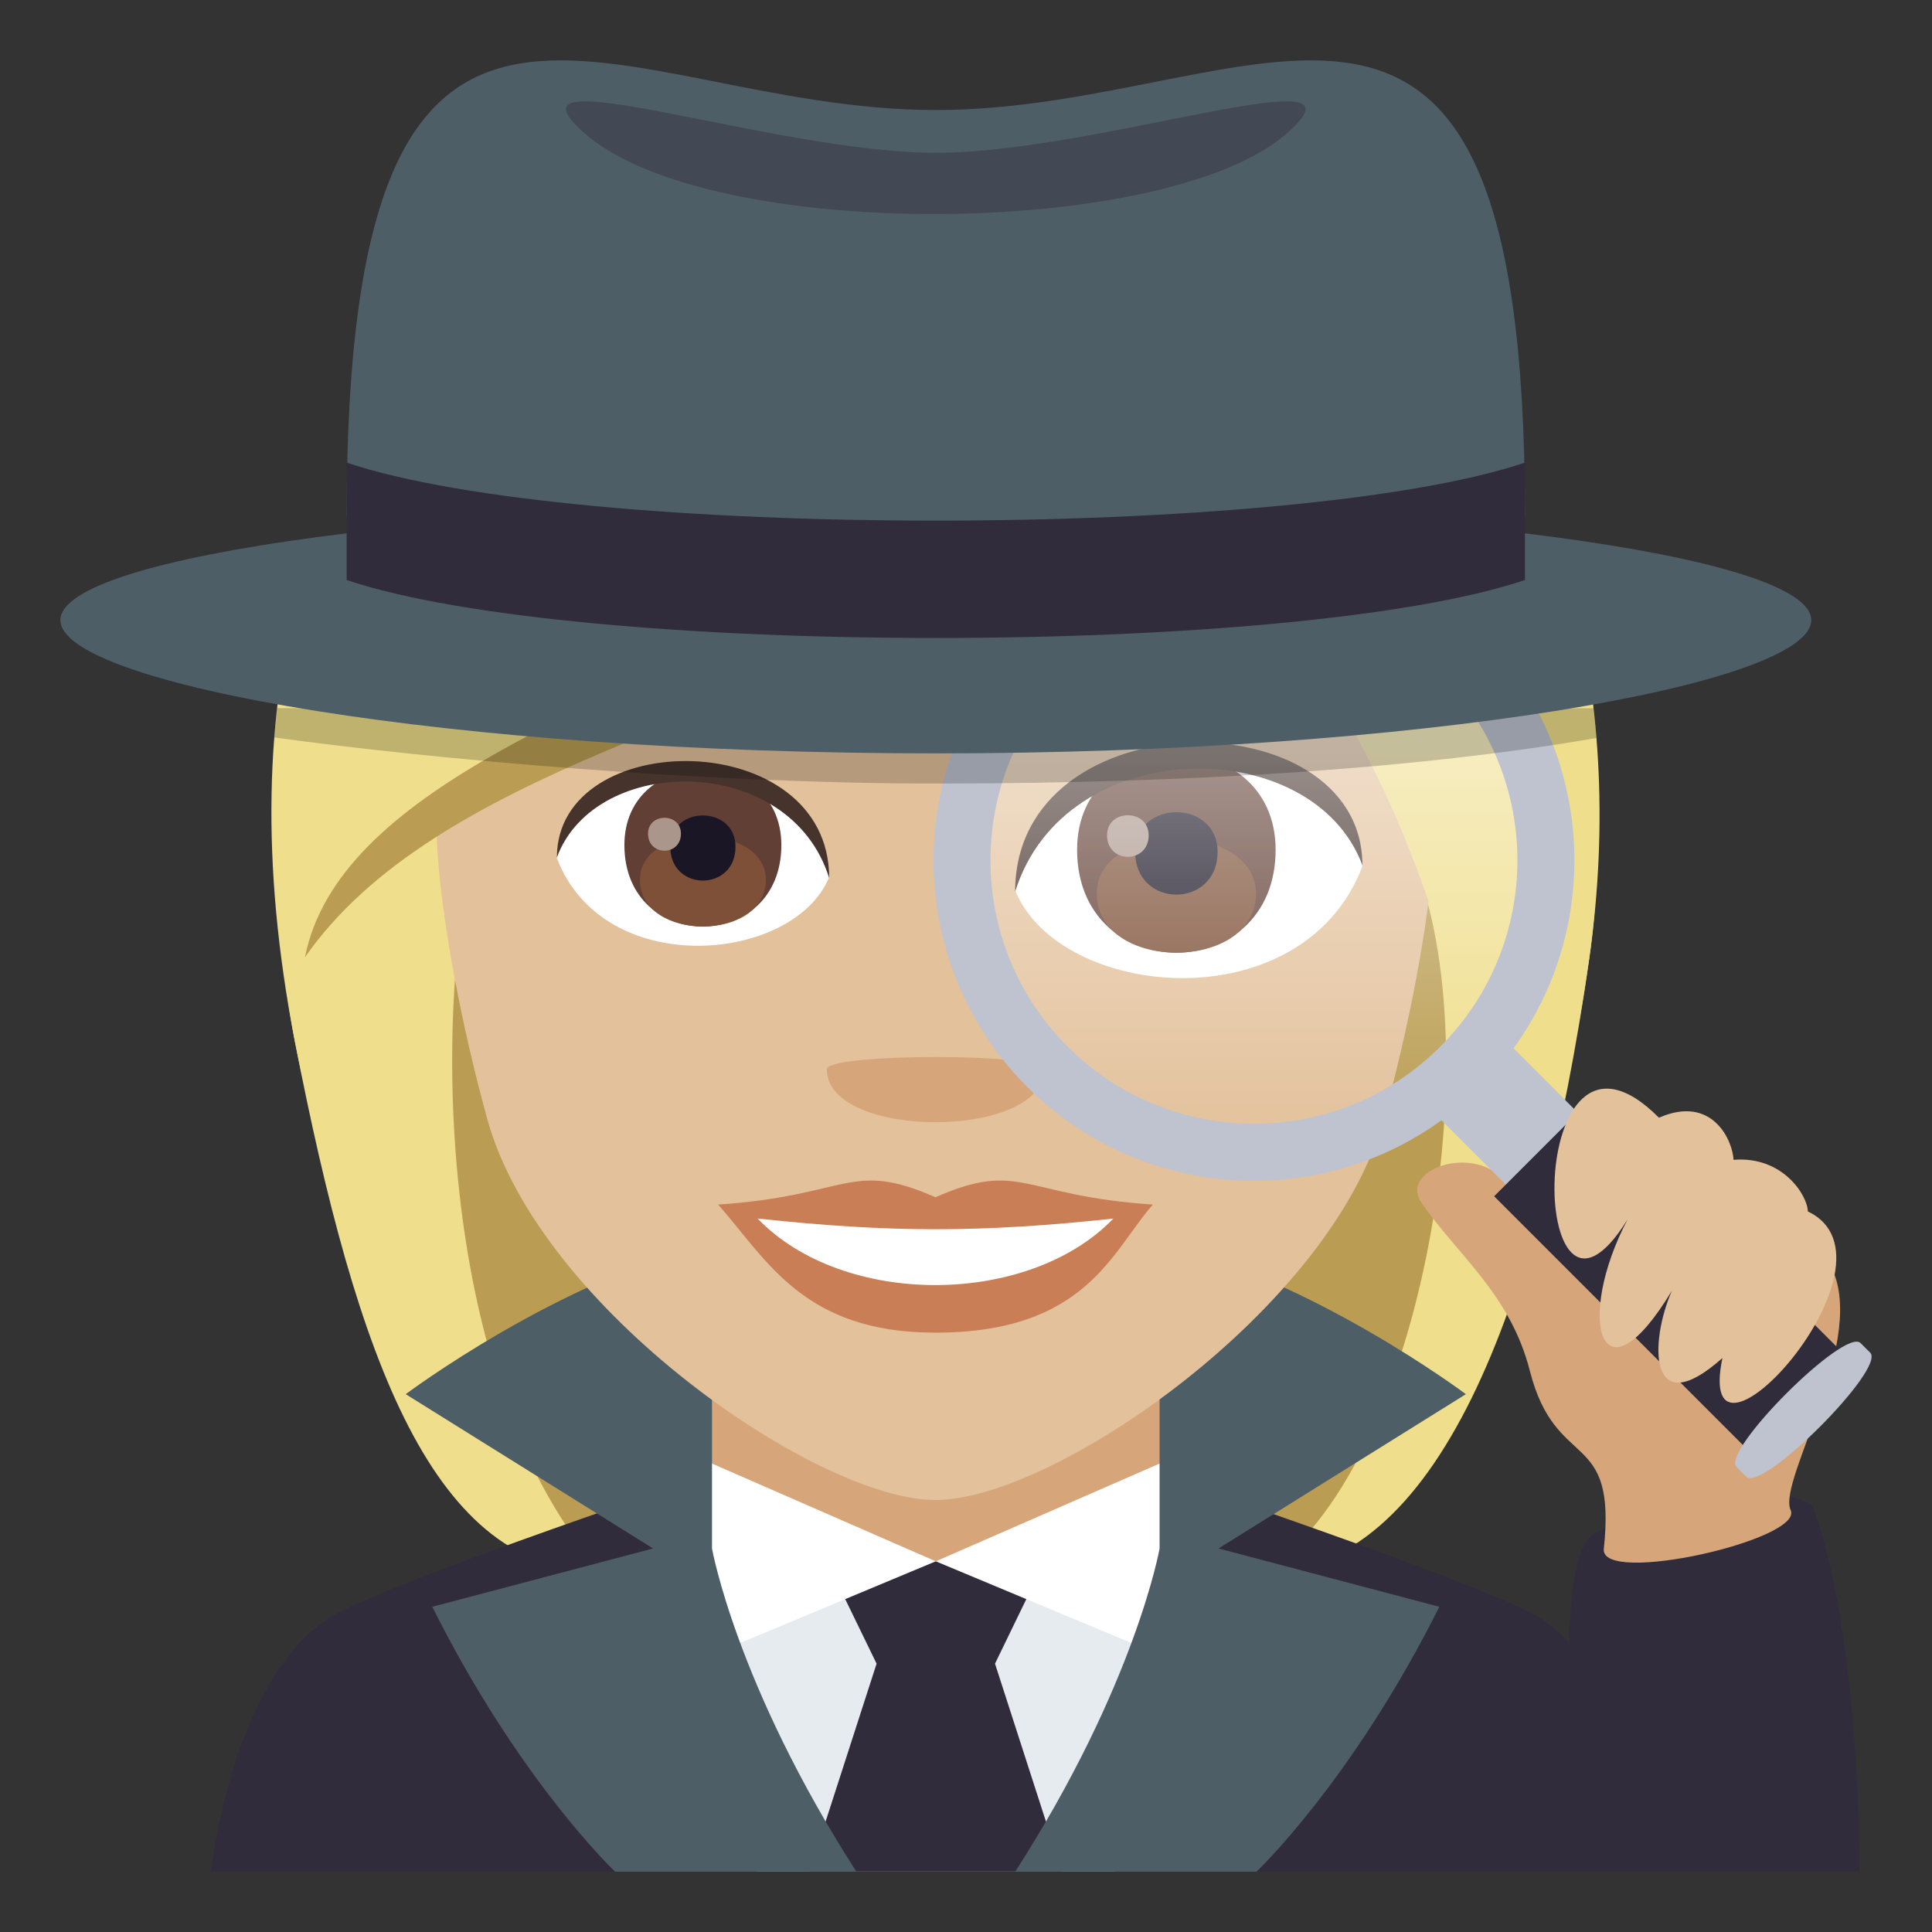 <?xml version="1.0" encoding="utf-8"?>
<!-- Generator: Adobe Illustrator 15.0.0, SVG Export Plug-In . SVG Version: 6.00 Build 0)  -->
<!DOCTYPE svg PUBLIC "-//W3C//DTD SVG 1.1//EN" "http://www.w3.org/Graphics/SVG/1.1/DTD/svg11.dtd">
<svg version="1.1" id="Layer_1" xmlns:x="http://ns.adobe.com/Extensibility/1.0/" xmlns:i="http://ns.adobe.com/AdobeIllustrator/10.0/" xmlns:graph="http://ns.adobe.com/Graphs/1.0/"
	 xmlns="http://www.w3.org/2000/svg" xmlns:xlink="http://www.w3.org/1999/xlink" xmlns:a="http://ns.adobe.com/AdobeSVGViewerExtensions/3.0/"
	 x="0px" y="0px" width="64px" height="64px" viewBox="0 0 64 64" enable-background="new 0 0 64 64" xml:space="preserve">
<rect x="0" y="0" width="64" height="64" fill="#333333" stroke="none"/>
<path fill="#947D41" d="M18.961,15.476c-8.107,37.397-7.365,36.596,9.703,36.596C19.219,44.973,37.311,14.967,18.961,15.476z"/>
<path fill="#BA9D52" d="M16.038,14.897c-5.916,28.414-0.813,35.708,3.721,37.175h5.193C12.799,42.871,31.797,14.338,16.038,14.897z"
	/>
<path fill="#947D41" d="M42.814,15.475c8.107,37.396,7.365,36.595-9.701,36.595C41.799,46.373,24.465,14.965,42.814,15.475z"/>
<path fill="#BA9D52" d="M45.736,14.895c8.65,25.851-0.018,35.98-3.719,37.175h-5.193C48.979,43.621,29.981,14.336,45.736,14.895z"/>
<path fill="#EFDE8B" d="M46.936,28.787c2.467,6.571,0.025,20.057-5.082,23.286c5.66,0,9.111-8.549,10.791-20.31
	C54.746,17.067,42.539,17.059,46.936,28.787z"/>
<path fill="#EFDE8B" d="M9.766,34.489c2.064,10.614,4.602,17.583,10.16,17.583c-6.197-6.998-5.467-21.76-3.707-25.433
	C25.196,20.812,6.278,16.536,9.766,34.489z"/>
<path fill="#302C3B" d="M50.73,53.443c-2.398-1.26-12.363-4.596-12.363-4.596H23.528c0,0-9.953,3.326-12.344,4.594
	C7.717,55.277,6.989,62,6.989,62h48C54.988,62,54.211,55.271,50.73,53.443z"/>
<rect x="23.127" y="45.27" fill="#D6A67A" width="15.728" height="8.314"/>
<polygon fill="#FFFFFF" points="30.999,51.721 22.624,48.063 25.075,62 36.924,62 39.373,48.063 "/>
<polygon fill="#E6EBEF" points="30.999,51.721 23.586,54.816 25.075,62 36.924,62 38.412,54.816 "/>
<polygon fill="#302C3B" points="35.184,62 32.961,55.111 33.998,52.973 30.999,51.721 27.999,52.973 29.038,55.111 26.813,62 "/>
<path fill="#4E5E67" d="M20.375,62c0,0-3.162-2.988-6.055-8.773l7.313-1.932l-8.193-5.111c0,0,5.115-3.834,10.146-4.986v10.098
	c0,0,0.799,4.51,4.783,10.705H20.375z"/>
<path fill="#4E5E67" d="M41.625,62c0,0,3.158-2.988,6.055-8.773l-7.314-1.932l8.193-5.111c0,0-5.115-3.834-10.146-4.986v10.098
	c0,0-0.797,4.51-4.783,10.705H41.625z"/>
<path fill="#E3C19B" d="M30.989,6.489c-11.609,0-17.201,9.455-16.502,21.61c0.143,2.444,0.822,5.969,1.66,8.99
	c1.742,6.278,10.93,12.601,14.842,12.601c3.91,0,13.099-6.322,14.839-12.601c0.84-3.021,1.52-6.545,1.664-8.99
	C48.189,15.944,42.6,6.489,30.989,6.489z"/>
<path fill="#C97E55" d="M30.989,39.661c-2.822-1.241-2.844-0.05-7.199,0.242c1.635,1.856,2.838,4.243,7.197,4.243
	c5.003,0,5.849-2.711,7.203-4.243C33.83,39.611,33.811,38.42,30.989,39.661z"/>
<path fill="#FFFFFF" d="M25.096,40.365c2.844,2.959,8.976,2.92,11.785,0.002C32.502,40.838,29.477,40.838,25.096,40.365z"/>
<path fill="#D6A67A" d="M34.588,35.419c0,2.342-7.199,2.342-7.199,0C27.389,34.881,34.588,34.881,34.588,35.419z"/>
<path fill="#FFFFFF" d="M18.448,28.431c1.553,4.059,7.863,3.465,9.02,0.623C26.59,24.488,19.303,24.097,18.448,28.431z"/>
<path fill="#613F34" d="M20.684,27.995c0,3.596,5.199,3.596,5.199,0C25.883,24.658,20.684,24.658,20.684,27.995z"/>
<path fill="#7D5037" d="M21.198,29.145c0,2.062,4.172,2.062,4.172,0C25.37,27.232,21.198,27.232,21.198,29.145z"/>
<path fill="#1A1626" d="M22.204,28.051c0,1.492,2.16,1.492,2.16,0C24.364,26.666,22.204,26.666,22.204,28.051z"/>
<path fill="#AB968C" d="M21.467,27.615c0,0.755,1.09,0.755,1.09,0C22.557,26.916,21.467,26.916,21.467,27.615z"/>
<path fill="#45332C" d="M18.448,28.4c0-4.361,9.02-4.361,9.02,0.688C26.18,24.943,19.737,24.943,18.448,28.4z"/>
<path fill="#EFDE8B" d="M41.863,19.475c1.49,2.227,3.463,5.018,5.072,9.312c2.467,6.571,4.029,14.737,5.709,2.976
	c0.66-4.618,0.316-8.782-0.586-12.287H41.863z"/>
<path fill="#EFDE8B" d="M9.936,19.475c-1.123,4.089-1.326,9.063-0.17,15.014c2.064,10.614,2.9-3.666,4.662-7.339
	c4.027-2.613,9.693-5.045,14.932-7.675H9.936z"/>
<path fill="#BA9D52" d="M28.063,19.475c-8.371,3.898-16.875,6.757-17.961,12.235c4.289-6.152,14.723-8.007,22.818-12.235H28.063z"/>
<path fill="#FFFFFF" d="M45.131,28.699c-1.979,5.184-10.029,4.424-11.504,0.797C34.746,23.671,44.043,23.171,45.131,28.699z"/>
<path fill="#613F34" d="M35.68,28.148c0,4.547,6.576,4.547,6.576,0C42.256,23.927,35.68,23.927,35.68,28.148z"/>
<path fill="#7D5037" d="M36.332,29.603c0,2.607,5.275,2.607,5.275,0C41.607,27.183,36.332,27.183,36.332,29.603z"/>
<path fill="#1A1626" d="M37.604,28.218c0,1.889,2.73,1.889,2.73,0C40.334,26.468,37.604,26.468,37.604,28.218z"/>
<path fill="#AB968C" d="M36.672,27.669c0,0.953,1.379,0.953,1.379,0C38.051,26.785,36.672,26.785,36.672,27.669z"/>
<path fill="#45332C" d="M45.131,28.662c0-5.564-11.504-5.564-11.504,0.881C35.27,24.255,43.488,24.255,45.131,28.662z"/>
<path fill="#302C3B" d="M60.072,49.967C61.637,54.281,61.602,62,61.602,62h-9.236c0,0-1.176-10.43,0.479-11.223
	C56.188,49.176,59.838,49.322,60.072,49.967z"/>
<path fill="#D6A67A" d="M47.09,39.844c-0.871-1.279,2.57-2.223,3.139,0.023c0.23,0.908,9.633,0.668,10.383,2.01
	c1.352,2.41-1.748,7.166-1.295,8.145s-6.322,2.516-6.189,1.285c0.434-4.033-1.586-2.508-2.451-5.9
	C50.025,42.855,48.258,41.555,47.09,39.844z"/>
<linearGradient id="SVGID_1_" gradientUnits="userSpaceOnUse" x1="41.538" y1="38.055" x2="41.538" y2="18.945">
	<stop  offset="0" style="stop-color:#FFFFFF;stop-opacity:0"/>
	<stop  offset="1" style="stop-color:#FFFFFF"/>
	<a:midPointStop  offset="0" style="stop-color:#FFFFFF;stop-opacity:0"/>
	<a:midPointStop  offset="0.5" style="stop-color:#FFFFFF;stop-opacity:0"/>
	<a:midPointStop  offset="1" style="stop-color:#FFFFFF"/>
</linearGradient>
<path opacity="0.65" fill="url(#SVGID_1_)" d="M44.012,19.272c5.094,1.367,8.115,6.603,6.752,11.698
	c-1.365,5.096-6.604,8.124-11.695,6.756c-5.098-1.365-8.121-6.604-6.753-11.702C33.678,20.93,38.918,17.907,44.012,19.272z"/>
<rect x="48.343" y="35.187" transform="matrix(-0.707 0.707 -0.707 -0.707 111.564 27.798)" fill="#BEC3CF" width="3.371" height="3.609"/>
<path fill="#BEC3CF" d="M49.045,36.006c4.146-4.147,4.145-10.866,0.002-15.015c-4.148-4.145-10.869-4.146-15.016,0
	c-4.144,4.146-4.144,10.872,0,15.017C38.178,40.154,44.9,40.154,49.045,36.006z M35.367,34.67c-3.41-3.405-3.408-8.938,0.002-12.344
	c3.408-3.409,8.932-3.407,12.34,0c3.41,3.408,3.41,8.938,0,12.346C44.301,38.08,38.775,38.08,35.367,34.67z"/>
<rect x="53.157" y="36.244" transform="matrix(-0.707 0.707 -0.707 -0.707 124.547 33.153)" fill="#302C3B" width="4.5" height="12.254"/>
<path fill="#BEC3CF" d="M57.848,48.92c0.521,0.521,4.631-3.584,4.105-4.111l-0.32-0.318c-0.525-0.525-4.633,3.582-4.107,4.105
	L57.848,48.92z"/>
<path fill="#E3C19B" d="M54.955,37.025c1.793-0.781,2.447,0.791,2.471,1.396c1.646-0.135,2.455,1.197,2.461,1.709
	c3.465,1.652-3.807,9.588-2.83,4.857c-2.443,2.174-2.428-0.502-1.674-2.229c-2.367,3.924-3.207,0.949-1.469-2.361
	C50.611,45.734,50.439,32.494,54.955,37.025z"/>
<path opacity="0.2" d="M52.791,23.462c0,0,0.053,0.513,0.096,0.984c-5.498,0.955-12.895,1.51-21.888,1.51
	c-7.643,0-16.615-0.797-21.912-1.527c0.035-0.408,0.092-0.971,0.092-0.971L52.791,23.462z"/>
<path fill="#4E5E67" d="M60,20.542c0,2.146-12.988,4.415-29.001,4.415C14.981,24.957,2,22.687,2,20.542
	c0-2.146,12.98-3.887,28.998-3.887C47.012,16.655,60,18.395,60,20.542z"/>
<path fill="#4E5E67" d="M50.516,17.081c0,4.111-39.033,4.111-39.033,0c0-22.012,8.738-13.436,19.516-13.436
	C41.775,3.645,50.516-4.931,50.516,17.081z"/>
<path opacity="0.4" fill="#302C3B" d="M30.999,5.061c-5.41,0-14.775-3.377-11.615-0.627c4.154,3.607,19.226,3.477,23.226,0
	C45.779,1.684,36.408,5.061,30.999,5.061z"/>
<path fill="#302C3B" d="M11.483,15.325v3.889c7.627,2.561,31.406,2.561,39.033,0v-3.889C42.896,17.887,19.1,17.887,11.483,15.325z"
	/>
</svg>
